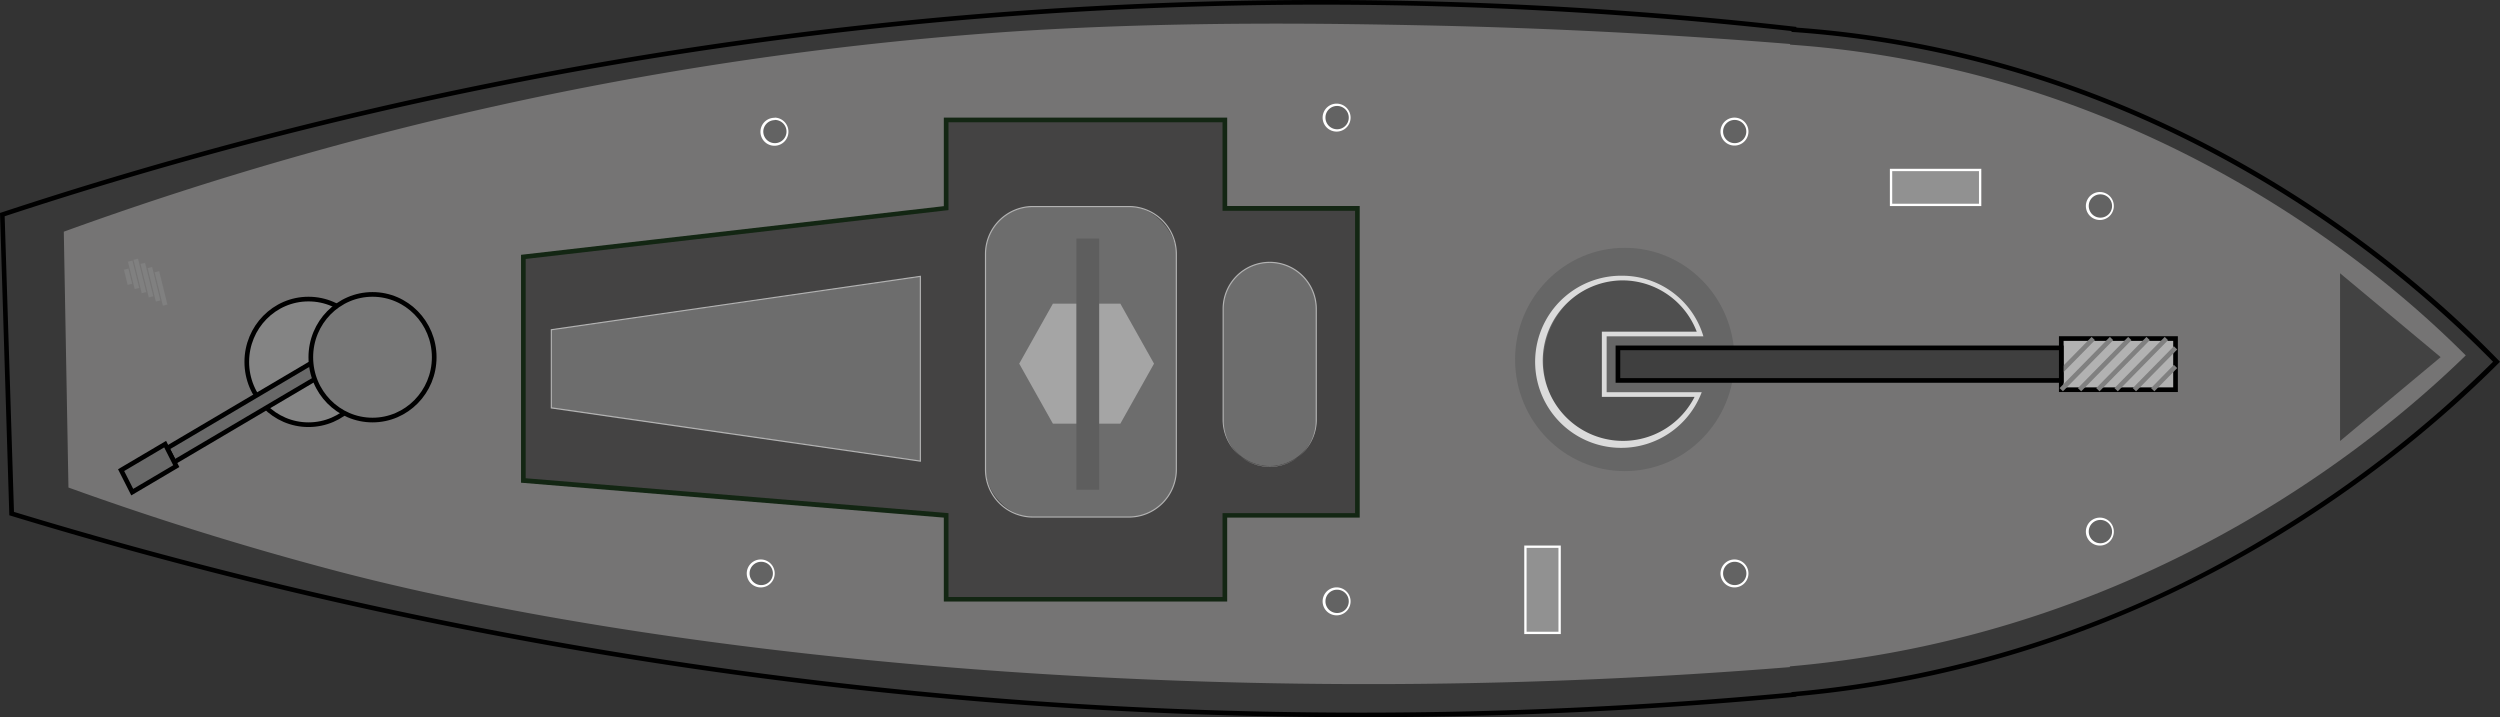 <svg xmlns="http://www.w3.org/2000/svg" viewBox="0 0 536.49 153.91"><rect x="0" y="0" width="536.49" height="153.91" fill="#333333" stroke="none"/><defs><style>.cls-1{fill:#383838;}.cls-2{fill:#757474;}.cls-3{fill:#444343;}.cls-4{fill:#132613;}.cls-5{fill:#6d6d6d;}.cls-11,.cls-6{fill:#b2b2b2;}.cls-7{fill:#666;}.cls-8{fill:#4f4f4f;}.cls-9{fill:#dbdbdb;}.cls-10{fill:none;stroke:gray;}.cls-10,.cls-11,.cls-12,.cls-13,.cls-14,.cls-15{stroke-miterlimit:10;}.cls-11,.cls-12,.cls-13,.cls-14,.cls-15{stroke:#000;}.cls-12{fill:#3f3f3f;}.cls-13{fill:#848484;}.cls-14{fill:#686868;fill-rule:evenodd;}.cls-15{fill:#777;}.cls-16{fill:#636363;}.cls-17{fill:#fff;}.cls-18{fill:#919191;}.cls-19{fill:#a5a5a5;}.cls-20{fill:#5e5e5e;}.cls-21{fill:#424242;}</style></defs><title>Asset 1</title><g id="Layer_2" data-name="Layer 2"><g id="Layer_1-2" data-name="Layer 1"><path class="cls-1" d="M292,153.41c-27.29,0-54.91-1.14-82.09-3.4A996.56,996.56,0,0,1,2.45,110.21L.51,46.06A905.31,905.31,0,0,1,212.87,3.28C236.27,1.43,260,.5,283.52.5A907.8,907.8,0,0,1,385,6.22v.16h.46c78.58,5.71,131,51.42,150.28,71.21-23.87,23.88-74.86,64.5-150.29,71.29H385V149c-30.79,2.9-62,4.36-92.93,4.36Z"/><path d="M283.52,1A907.63,907.63,0,0,1,384.45,6.66v.19l.93.06c35.75,2.6,70,13.67,101.73,32.88A245.23,245.23,0,0,1,535,77.63a254.85,254.85,0,0,1-48.92,37.81,237.34,237.34,0,0,1-100.71,33l-.92.08v.1c-30.62,2.86-61.71,4.31-92.43,4.31-27.27,0-54.87-1.14-82-3.4A996.13,996.13,0,0,1,3,109.85L2,78.11,1,46.41A905.58,905.58,0,0,1,212.91,3.77C236.3,1.93,260.06,1,283.52,1m0-1c-22.42,0-46,.84-70.69,2.78A905.52,905.52,0,0,0,0,45.7l2,64.88a995,995,0,0,0,207.93,39.93c28.78,2.39,56.22,3.4,82.13,3.4,33.92,0,65.21-1.74,93.43-4.4v-.1c83.28-7.49,136.12-56.88,151-71.77C523.23,63.93,470,12.06,385.49,5.92V5.77A904.72,904.72,0,0,0,283.52,0Z"/><path class="cls-2" d="M529.14,76.27c-12.74-12.75-63.9-61-145-66.69V9.44c-24.81-2-51.14-3.44-78.8-4-18.11-.36-51.6-1-87.07,1.26A744.91,744.91,0,0,0,66.69,32.72c-22,6.15-40.08,12.31-53,17l1,54.9c14.15,5.11,33.91,11.7,57.87,18,12.48,3.26,61.75,15.77,142.87,21.47a1125.2,1125.2,0,0,0,168.67-.93V143C464.12,136.05,514.89,90.12,529.14,76.27Z"/><polygon class="cls-3" points="203.04 128.54 203.04 110.62 112.31 103.13 112.31 55.13 203.04 44.65 203.04 25.74 262.85 25.74 262.85 44.7 291.29 44.7 291.29 110.58 262.85 110.58 262.85 128.54 203.04 128.54"/><path class="cls-4" d="M262.35,26.24v19h28.44v64.88H262.35v18H203.54v-18l-.92-.08-54.44-4.49-35.37-2.92V55.57l35.41-4.09,54.43-6.29.89-.1V26.24h58.81m1-1H202.54v19L111.81,54.68v48.91l90.73,7.49v18h60.81v-18h28.44V44.2H263.35v-19Z"/><rect class="cls-5" x="211.49" y="44.33" width="40.94" height="66.63" rx="10.19"/><path class="cls-6" d="M242.24,44.45a10.08,10.08,0,0,1,10.07,10.06v46.26a10.08,10.08,0,0,1-10.07,10.06H221.68a10.08,10.08,0,0,1-10.07-10.06V54.51a10.08,10.08,0,0,1,10.07-10.06h20.56m0-.25H221.68a10.32,10.32,0,0,0-10.32,10.31v46.26a10.32,10.32,0,0,0,10.32,10.31h20.56a10.32,10.32,0,0,0,10.32-10.31V54.51A10.32,10.32,0,0,0,242.24,44.2Z"/><path class="cls-5" d="M272.48,100a10,10,0,0,1-10-10V66.29a10,10,0,0,1,20,0V90A10,10,0,0,1,272.48,100Z"/><path class="cls-6" d="M272.48,56.43a9.88,9.88,0,0,1,9.86,9.86V90a9.87,9.87,0,0,1-19.73.63q0-.31,0-.63V66.29a9.89,9.89,0,0,1,9.87-9.86m0-.25h0a10.12,10.12,0,0,0-10.12,10.11V90a10.12,10.12,0,0,0,10.12,10.12h0A10.11,10.11,0,0,0,282.59,90h0V66.29a10.11,10.11,0,0,0-10.11-10.11Z"/><ellipse class="cls-7" cx="348.67" cy="77.14" rx="23.54" ry="23.96"/><path class="cls-8" d="M348.18,95.61a18,18,0,0,1,0-35.94,17.6,17.6,0,0,1,16.65,12H344.25v13h20.17A17.75,17.75,0,0,1,348.18,95.61Z"/><path class="cls-9" d="M348.18,60.17a17.08,17.08,0,0,1,15.93,11H343.75v14h19.9a17.22,17.22,0,1,1-15.47-25m0-1a18.47,18.47,0,1,0,17,25h-20.4v-12h20.76a18.17,18.17,0,0,0-17.33-13Z"/><line class="cls-10" x1="442.34" y1="75.64" x2="445.28" y2="72.65"/><rect class="cls-11" x="442.34" y="72.65" width="24.52" height="10.98"/><line class="cls-10" x1="442.34" y1="79.64" x2="449.21" y2="72.65"/><line class="cls-10" x1="442.34" y1="83.63" x2="453.13" y2="72.65"/><line class="cls-10" x1="446.26" y1="83.63" x2="457.05" y2="72.65"/><line class="cls-10" x1="450.19" y1="83.63" x2="460.98" y2="72.65"/><line class="cls-10" x1="454.11" y1="83.63" x2="464.9" y2="72.65"/><line class="cls-10" x1="458.03" y1="83.63" x2="466.86" y2="74.65"/><line class="cls-10" x1="461.96" y1="83.63" x2="466.86" y2="78.64"/><rect class="cls-12" x="347.2" y="74.65" width="95.14" height="6.99"/><line class="cls-10" x1="35.44" y1="65.48" x2="33.67" y2="58.31"/><line class="cls-10" x1="33.93" y1="64.59" x2="32.16" y2="57.41"/><line class="cls-10" x1="32.42" y1="63.7" x2="30.64" y2="56.52"/><line class="cls-10" x1="30.9" y1="62.8" x2="29.13" y2="55.63"/><line class="cls-10" x1="29.39" y1="61.91" x2="27.94" y2="56.04"/><line class="cls-10" x1="27.88" y1="61.02" x2="27.08" y2="57.76"/><ellipse class="cls-13" cx="66.2" cy="77.66" rx="13.24" ry="13.48"/><line class="cls-10" x1="36.69" y1="100.7" x2="37.17" y2="98.74"/><line class="cls-10" x1="35.18" y1="101.59" x2="36.31" y2="97.03"/><polygon class="cls-14" points="37.39 99.17 74.05 77.53 72.53 74.52 35.87 96.17 37.39 99.17"/><polygon class="cls-14" points="28.38 105.61 37.83 100.03 35.44 95.31 25.99 100.89 28.38 105.61"/><ellipse class="cls-15" cx="79.94" cy="76.66" rx="13.24" ry="13.48"/><ellipse class="cls-16" cx="286.88" cy="25.24" rx="2.69" ry="2.74"/><path class="cls-17" d="M286.88,22.74a2.5,2.5,0,1,1-2.44,2.56v-.06a2.48,2.48,0,0,1,2.44-2.5m0-.5a3,3,0,1,0,2.95,3.05v-.05A3,3,0,0,0,286.88,22.24Z"/><ellipse class="cls-16" cx="166.25" cy="28.23" rx="2.69" ry="2.74"/><path class="cls-17" d="M166.25,25.74a2.49,2.49,0,1,1-2.45,2.53v0a2.48,2.48,0,0,1,2.45-2.49h0m0-.5a3,3,0,1,0,2.94,3.06v-.06A3,3,0,0,0,166.25,25.24Z"/><path class="cls-16" d="M286.88,131.79a2.75,2.75,0,1,1,2.7-2.8v.06a2.72,2.72,0,0,1-2.7,2.74Z"/><path class="cls-17" d="M286.88,126.55a2.5,2.5,0,1,1-2.44,2.56v-.06a2.48,2.48,0,0,1,2.44-2.5m0-.5a3,3,0,1,0,2.95,3v0A3,3,0,0,0,286.88,126.05Z"/><ellipse class="cls-16" cx="163.3" cy="123.06" rx="2.69" ry="2.74"/><path class="cls-17" d="M163.3,120.56a2.5,2.5,0,1,1-2.44,2.56v-.06a2.48,2.48,0,0,1,2.44-2.5m0-.5a3,3,0,1,0,2.95,3v0A3,3,0,0,0,163.3,120.06Z"/><path class="cls-16" d="M450.68,116.82a2.75,2.75,0,1,1,2.69-2.81v.06a2.72,2.72,0,0,1-2.69,2.75Z"/><path class="cls-17" d="M450.68,111.58a2.5,2.5,0,1,1-2.44,2.56v-.07a2.47,2.47,0,0,1,2.44-2.49m0-.5a3,3,0,1,0,2.94,3.06v-.06A3,3,0,0,0,450.68,111.08Z"/><ellipse class="cls-16" cx="450.68" cy="44.2" rx="2.69" ry="2.74"/><path class="cls-17" d="M450.68,41.71a2.5,2.5,0,1,1-2.44,2.56V44.2a2.47,2.47,0,0,1,2.44-2.49m0-.5a3,3,0,1,0,2.94,3.06v-.06A3,3,0,0,0,450.68,41.21Z"/><ellipse class="cls-16" cx="372.21" cy="28.23" rx="2.69" ry="2.74"/><path class="cls-17" d="M372.21,25.74a2.49,2.49,0,1,1-2.44,2.54v-.05a2.47,2.47,0,0,1,2.44-2.49m0-.5a3,3,0,1,0,3,3A3,3,0,0,0,372.21,25.24Z"/><ellipse class="cls-16" cx="372.21" cy="123.06" rx="2.69" ry="2.74"/><path class="cls-17" d="M372.21,120.56a2.5,2.5,0,1,1-2.44,2.56v-.06a2.48,2.48,0,0,1,2.44-2.5m0-.5a3,3,0,1,0,3,3h0A3,3,0,0,0,372.21,120.06Z"/><rect class="cls-18" x="327.35" y="117.32" width="7.35" height="18.47"/><path class="cls-17" d="M334.44,117.57v18H327.6v-18h6.84m.5-.5H327.1v19h7.84Z"/><rect class="cls-18" x="405.81" y="36.47" width="19.12" height="7.49"/><path class="cls-17" d="M424.68,36.72v7H406.06v-7h18.62m.5-.5H405.56v8h19.62Z"/><polygon class="cls-5" points="118.31 87.51 118.31 70.76 197.51 59.32 197.51 98.96 118.31 87.51"/><path class="cls-6" d="M197.38,59.46V98.81l-39.44-5.7-39.5-5.7V70.87L152.05,66l45.33-6.55m.25-.29L118.19,70.65v17L197.63,99.1V59.17Z"/><polygon class="cls-19" points="240.42 65.16 225.95 65.16 218.72 78.04 225.95 90.92 240.42 90.92 247.65 78.04 240.42 65.16"/><rect class="cls-20" x="230.98" y="51.19" width="4.9" height="53.9"/><path class="cls-21" d="M523.75,76.64l-21.58-18v36Z"/></g></g></svg>